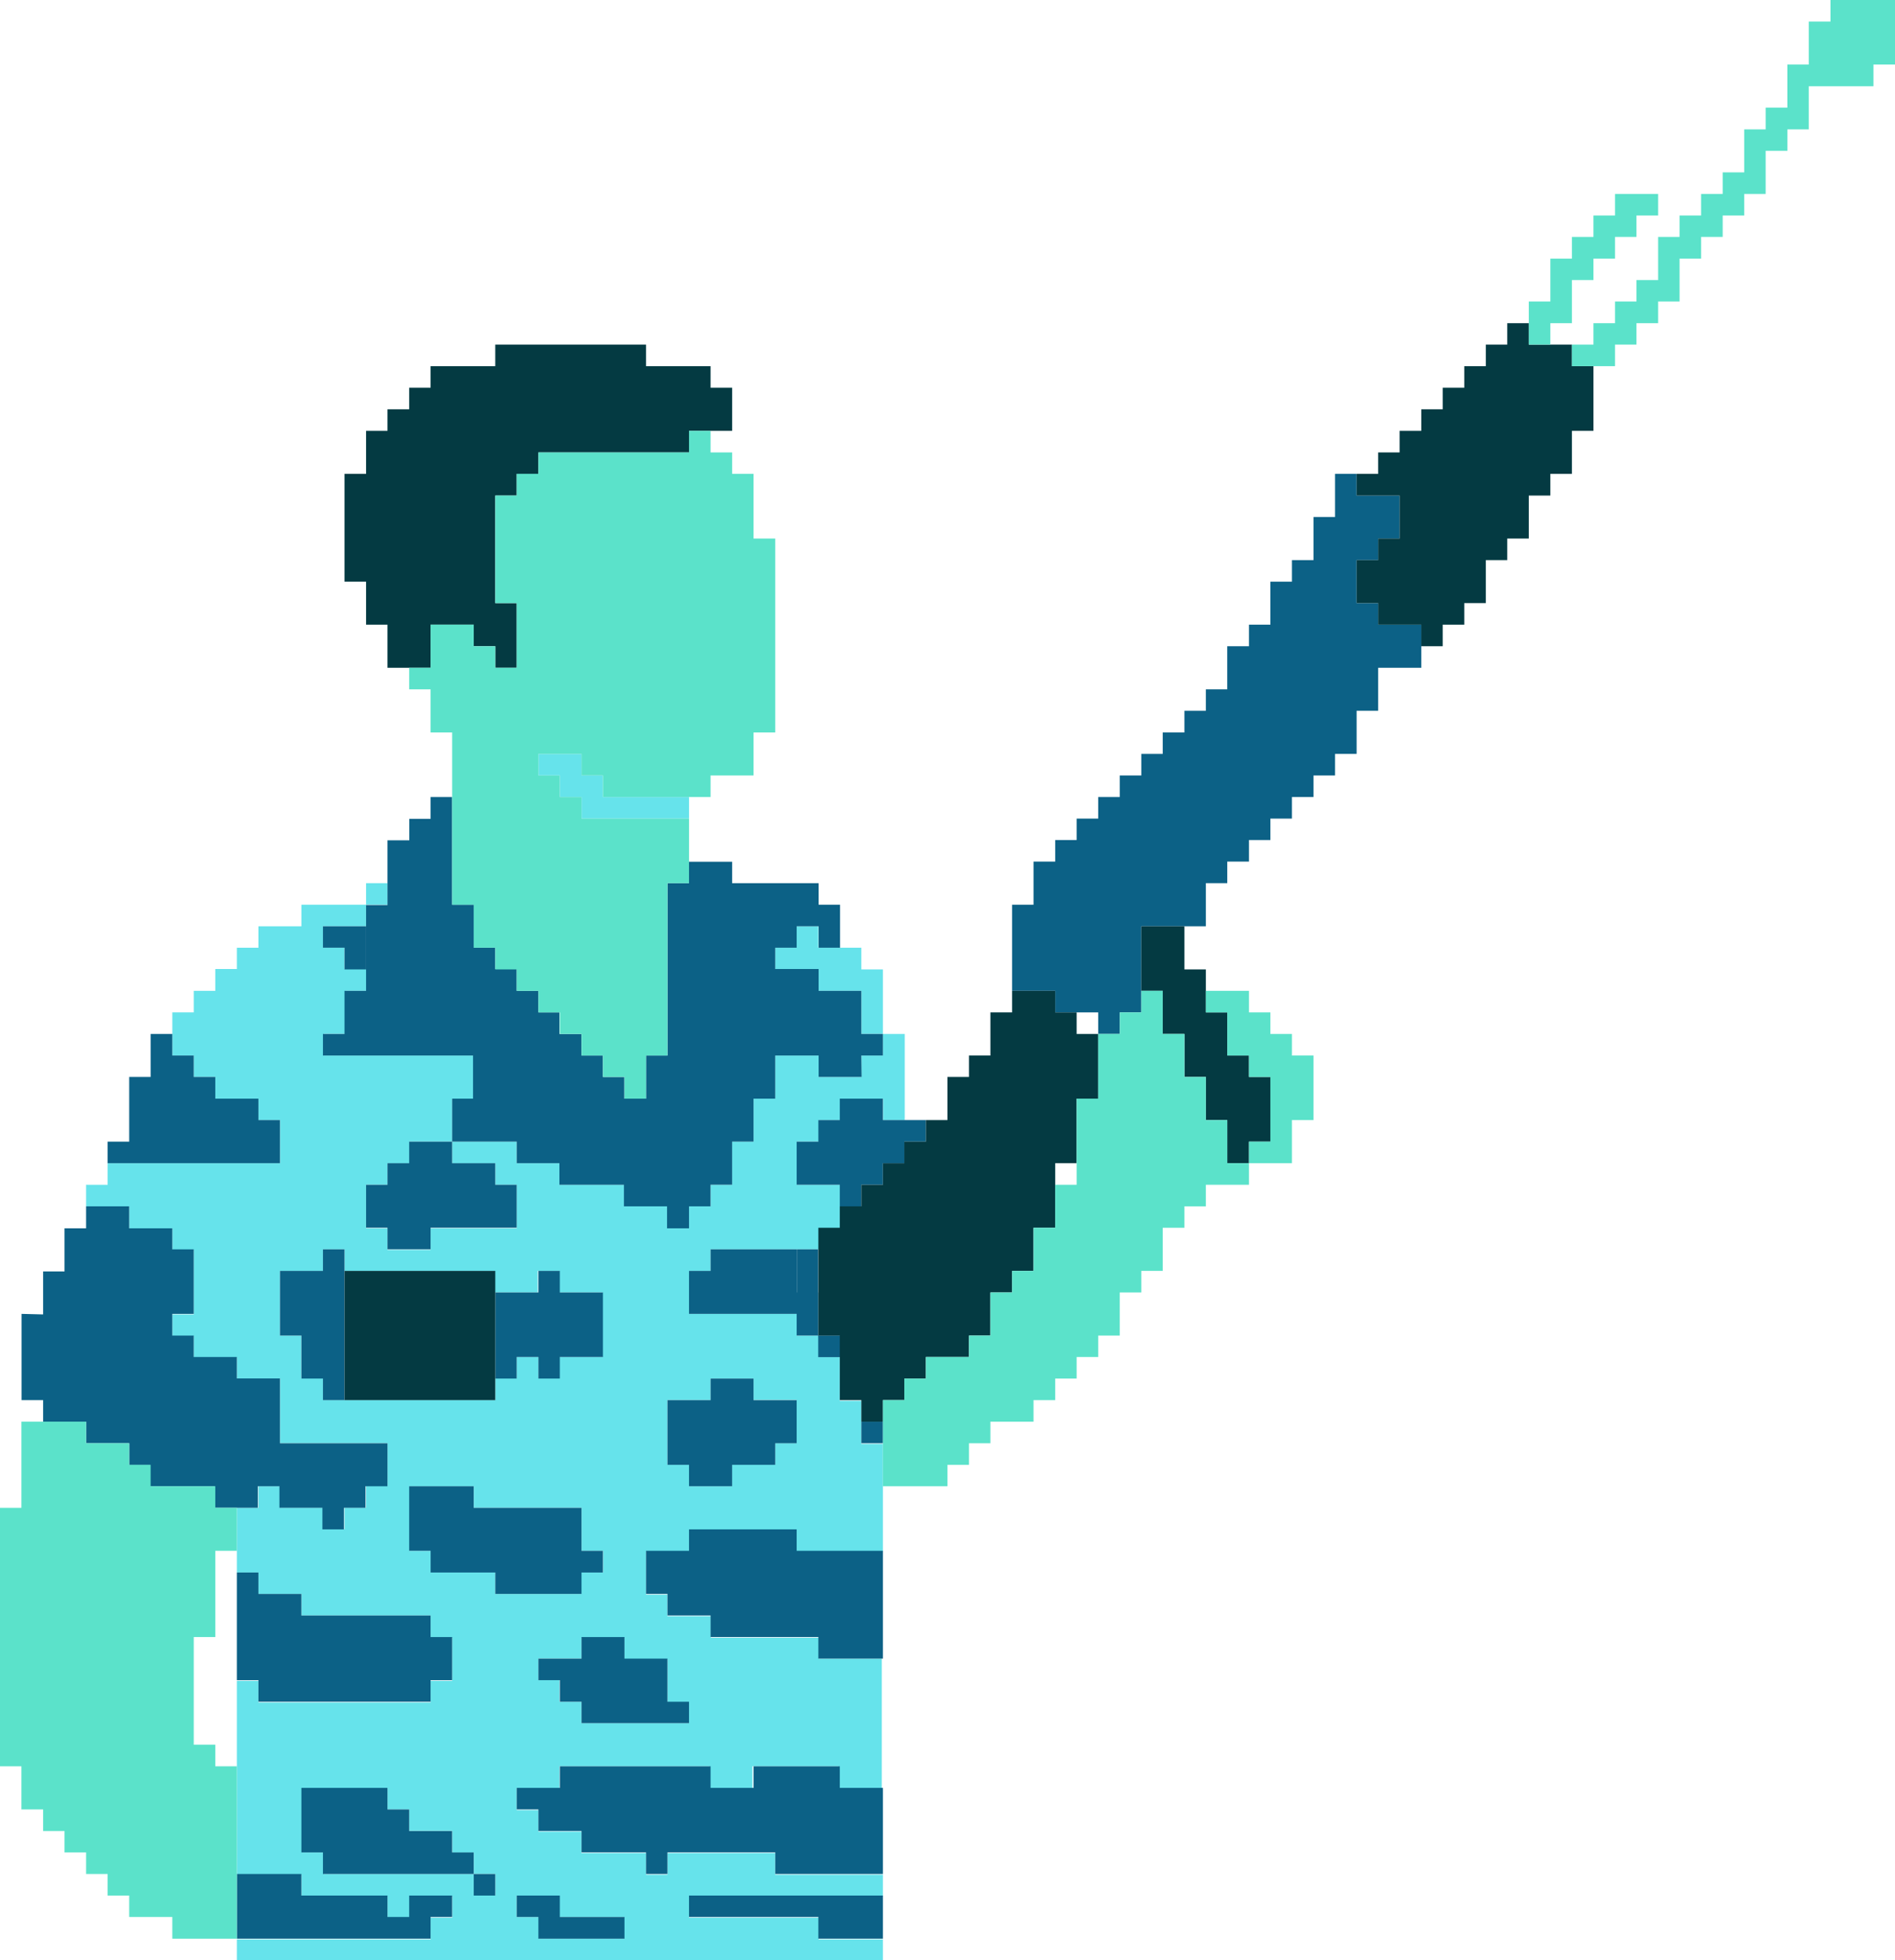 <svg xmlns="http://www.w3.org/2000/svg" viewBox="0 0 138.89 143.62"><defs><style>.cls-1{fill:#043a42;}.cls-2{fill:#66e3eb;}.cls-3{fill:#0c6186;}.cls-4{fill:#5be2ca;}</style></defs><g id="Capa_2" data-name="Capa 2"><g id="Layer_1" data-name="Layer 1"><polygon class="cls-1" points="26.83 34.72 26.83 33.15 26.83 31.57 28.4 31.57 28.4 29.99 29.99 29.99 29.99 28.41 31.56 28.41 31.56 26.83 33.14 26.83 34.72 26.83 36.3 26.83 36.3 25.25 37.87 25.25 39.46 25.25 41.03 25.25 42.62 25.25 44.19 25.25 45.77 25.25 47.35 25.25 47.35 26.83 48.92 26.83 50.5 26.83 52.08 26.83 52.08 28.41 53.66 28.41 53.66 29.99 53.66 31.57 52.08 31.57 50.5 31.57 50.5 33.15 48.92 33.15 47.35 33.15 45.77 33.15 44.19 33.15 42.62 33.15 41.03 33.15 39.46 33.15 39.46 34.72 37.87 34.72 37.87 36.31 36.3 36.31 36.3 37.88 36.3 39.46 36.3 41.04 36.3 42.62 36.3 44.19 37.87 44.19 37.87 45.77 37.87 47.35 37.87 48.93 36.3 48.93 36.3 47.35 34.72 47.35 34.72 45.77 33.14 45.77 31.56 45.77 31.56 47.35 31.56 48.93 29.99 48.93 28.4 48.93 28.4 47.35 28.4 45.77 26.83 45.77 26.83 44.19 26.83 42.62 25.25 42.62 25.25 41.04 25.25 39.46 25.25 37.88 25.25 36.31 25.25 34.72 26.83 34.72"/><path class="cls-2" d="M6.31,86.81v1.58H9.47V90h3.16v1.58H14.2v4.73H12.63v1.59H14.2v1.57h3.16V101h3.16v4.74H28.4v3.15H26.83v1.58H25.25v1.58H23.67v-1.58H20.52V108.9H18.94v1.58H17.36v4.74h1.58v1.57h3.15v1.58h9.47V120h1.58v3.16H31.56v1.58H18.94v-1.58H17.36v14.2h4.73v1.58H28.4v1.57H30v-1.57h3.15v1.57H31.56v1.59H17.36v1.57H64.71v-1.57H60v-1.59H50.5v-1.57H64.71v-1.58H56.82v-1.58h-7.9v1.58H47.35v-1.58H42.61v-1.58H39.46v-1.57H37.87V131H41v-1.58h11V131h3.15v-1.58h6.32V131h3.16v-9.47H60V120h-7.9v-1.58H48.92v-1.58H47.35v-3.16H50.5v-1.57h7.89v1.57h6.32v-7.88H63.13v-3.16H61.55V99.43H60V97.86H58.39V96.27H50.5V93.12h1.58V91.54H60V90h1.57V86.81H58.39V83.65H60V82.07h1.57V80.5h3.16v1.57h1.58V75.76H64.71v1.58H63.13v1.57H60V77.34H56.82V80.5H55.23v3.15H53.66v3.16H52.08v1.58H50.5V90H48.92V88.39H45.76V86.81H41V85.23H37.87V83.65H33.14v1.58H36.3v1.58h1.57V90H31.56v1.58H28.4V90H26.83V86.81H28.4V85.23H30V83.65h3.15V80.5h1.58V77.34h-11V75.76h1.58V72.6h1.58V71H25.25V69.44H23.67V67.87h3.16V66.29H22.09v1.58H18.94v1.57H17.36V71H15.78V72.6H14.2v1.58H12.63v3.16H14.2v1.57h1.58V80.5h3.16v1.57h1.58v3.16H7.89v1.58Zm47.35,20.52v1.57H50.5v-1.57H48.92v-4.74h3.16V101h3.15v1.58h3.16v3.16H56.82v1.58H53.66ZM50.5,126.26H42.61v-1.57H41v-1.58H39.46v-1.58h3.15V120h3.15v1.58h3.16v3.16H50.5Zm-11,15.79v-1.59H37.87v-1.57H41v1.57h4.73v1.59h-6.3Zm-17.37-6.32V131H28.4v1.58H30v1.57h3.15v1.58h1.58v1.58H36.3v1.58H34.72v-1.58h-11v-1.58ZM30,108.9h4.73v1.58h7.89v3.15h1.58v1.59H42.61v1.57H36.3v-1.57H31.56v-1.59H30V108.9ZM22.09,101V97.86H20.52V93.12h3.15V91.54h1.58v1.58h11V94.7h3.16V93.12H41V94.7h3.16v4.73H41V101H39.46V99.43H37.87V101H36.3v1.58H23.67V101Z"/><rect class="cls-2" x="26.83" y="64.71" width="1.58" height="1.58"/><polygon class="cls-2" points="47.35 59.98 45.77 59.98 44.19 59.98 42.62 59.98 42.62 58.4 41.03 58.4 41.03 56.82 39.46 56.82 39.46 55.24 41.03 55.24 42.62 55.24 42.62 56.82 44.19 56.82 44.19 58.4 45.77 58.4 47.35 58.4 48.92 58.4 50.5 58.4 50.5 59.98 48.92 59.98 47.35 59.98"/><polygon class="cls-2" points="63.13 74.18 63.13 72.6 61.55 72.6 59.98 72.6 59.98 71.03 58.39 71.03 56.82 71.03 56.82 69.44 58.39 69.44 58.39 67.87 59.98 67.87 59.98 69.44 61.55 69.44 63.13 69.44 63.13 71.03 64.71 71.03 64.71 72.6 64.71 74.18 64.71 75.76 63.13 75.76 63.13 74.18"/><polygon class="cls-3" points="18.94 116.79 20.52 116.79 22.09 116.79 22.09 118.37 23.67 118.37 25.25 118.37 26.83 118.37 28.4 118.37 29.99 118.37 31.56 118.37 31.56 119.95 33.14 119.95 33.14 121.53 33.14 123.11 31.56 123.11 31.56 124.69 29.99 124.69 28.4 124.69 26.83 124.69 25.25 124.69 23.67 124.69 22.09 124.69 20.52 124.69 18.94 124.69 18.94 123.11 17.36 123.11 17.36 121.53 17.36 119.95 17.36 118.37 17.36 116.79 17.36 115.22 18.94 115.22 18.94 116.79"/><polygon class="cls-3" points="17.36 85.23 15.78 85.23 14.2 85.23 12.63 85.23 11.04 85.23 9.47 85.23 7.89 85.23 7.89 83.65 9.47 83.65 9.47 82.07 9.47 80.5 9.47 78.91 11.04 78.91 11.04 77.34 11.04 75.76 12.63 75.76 12.63 77.34 14.2 77.34 14.2 78.91 15.78 78.91 15.78 80.5 17.36 80.5 18.94 80.5 18.94 82.07 20.52 82.07 20.52 83.65 20.52 85.23 18.94 85.23 17.36 85.23"/><polygon class="cls-3" points="20.52 137.31 22.09 137.31 22.09 138.89 23.67 138.89 25.25 138.89 26.83 138.89 28.4 138.89 28.4 140.46 29.99 140.46 29.99 138.89 31.56 138.89 33.14 138.89 33.14 140.46 31.56 140.46 31.56 142.05 29.99 142.05 28.4 142.05 26.83 142.05 25.25 142.05 23.67 142.05 22.09 142.05 20.52 142.05 18.94 142.05 17.36 142.05 17.36 140.46 17.36 138.89 17.36 137.31 18.94 137.31 20.52 137.31"/><polygon class="cls-3" points="23.67 91.54 25.25 91.54 25.25 93.12 25.25 94.7 25.25 96.27 25.25 97.86 25.25 99.43 25.25 101.01 25.25 102.59 23.67 102.59 23.67 101.01 22.09 101.01 22.09 99.43 22.09 97.86 20.52 97.86 20.52 96.27 20.52 94.7 20.52 93.12 22.09 93.12 23.67 93.12 23.67 91.54"/><polygon class="cls-3" points="25.25 69.44 23.67 69.44 23.67 67.87 25.25 67.87 26.83 67.87 26.83 69.44 26.83 71.03 25.25 71.03 25.25 69.44"/><polygon class="cls-3" points="31.56 137.31 29.99 137.31 28.4 137.31 26.83 137.31 25.25 137.31 23.67 137.31 23.67 135.73 22.09 135.73 22.09 134.16 22.09 132.58 22.09 131 23.67 131 25.25 131 26.83 131 28.4 131 28.4 132.58 29.99 132.58 29.99 134.16 31.56 134.16 33.14 134.16 33.14 135.73 34.72 135.73 34.72 137.31 33.14 137.31 31.56 137.31"/><polygon class="cls-3" points="34.72 85.23 36.3 85.23 36.3 86.81 37.87 86.81 37.87 88.39 37.87 89.96 36.3 89.96 34.72 89.96 33.14 89.96 31.56 89.96 31.56 91.54 29.99 91.54 28.4 91.54 28.4 89.96 26.83 89.96 26.83 88.39 26.83 86.81 28.4 86.81 28.4 85.23 29.99 85.23 29.99 83.65 31.56 83.65 33.14 83.65 33.14 85.23 34.72 85.23"/><rect class="cls-3" x="34.72" y="137.31" width="1.58" height="1.58"/><polygon class="cls-3" points="36.3 115.22 34.72 115.22 33.14 115.22 31.56 115.22 31.56 113.63 29.99 113.63 29.99 112.06 29.99 110.48 29.99 108.9 31.56 108.9 33.14 108.9 34.72 108.9 34.72 110.48 36.3 110.48 37.87 110.48 39.46 110.48 41.03 110.48 42.62 110.48 42.62 112.06 42.62 113.63 44.19 113.63 44.19 115.22 42.62 115.22 42.62 116.79 41.03 116.79 39.46 116.79 37.87 116.79 36.3 116.79 36.3 115.22"/><polygon class="cls-3" points="36.3 101.01 36.3 99.43 36.3 97.86 36.3 96.27 36.3 94.7 37.87 94.7 39.46 94.7 39.46 93.12 41.03 93.12 41.03 94.7 42.62 94.7 44.19 94.7 44.19 96.27 44.19 97.86 44.19 99.43 42.62 99.43 41.03 99.43 41.03 101.01 39.46 101.01 39.46 99.43 37.87 99.43 37.87 101.01 36.3 101.01"/><polygon class="cls-3" points="41.03 138.89 41.03 140.46 42.62 140.46 44.19 140.46 45.77 140.46 45.77 142.05 44.19 142.05 42.62 142.05 41.03 142.05 39.46 142.05 39.46 140.46 37.87 140.46 37.87 138.89 39.46 138.89 41.03 138.89"/><polygon class="cls-3" points="41.03 131 41.03 129.42 42.62 129.42 44.19 129.42 45.77 129.42 47.35 129.42 48.92 129.42 50.5 129.42 52.08 129.42 52.08 131 53.66 131 55.23 131 55.23 129.42 56.82 129.42 58.39 129.42 59.98 129.42 61.55 129.42 61.55 131 63.13 131 64.71 131 64.71 132.58 64.71 134.16 64.71 135.73 64.71 137.31 63.13 137.31 61.55 137.31 59.98 137.31 58.39 137.31 56.82 137.31 56.82 135.73 55.23 135.73 53.66 135.73 52.08 135.73 50.5 135.73 48.92 135.73 48.92 137.31 47.35 137.31 47.35 135.73 45.77 135.73 44.19 135.73 42.62 135.73 42.62 134.16 41.03 134.16 39.46 134.16 39.46 132.58 37.87 132.58 37.87 131 39.46 131 41.03 131"/><polygon class="cls-3" points="44.19 119.95 45.77 119.95 45.77 121.53 47.35 121.53 48.92 121.53 48.92 123.11 48.92 124.69 50.5 124.69 50.5 126.26 48.92 126.26 47.35 126.26 45.77 126.26 44.19 126.26 42.62 126.26 42.62 124.69 41.03 124.69 41.03 123.11 39.46 123.11 39.46 121.53 41.03 121.53 42.62 121.53 42.62 119.95 44.19 119.95"/><polygon class="cls-3" points="53.66 138.89 55.23 138.89 56.82 138.89 58.39 138.89 59.98 138.89 61.55 138.89 63.13 138.89 64.71 138.89 64.71 140.46 64.71 142.05 63.13 142.05 61.55 142.05 59.98 142.05 59.98 140.46 58.39 140.46 56.82 140.46 55.23 140.46 53.66 140.46 52.08 140.46 50.5 140.46 50.5 138.89 52.08 138.89 53.66 138.89"/><polygon class="cls-3" points="52.08 108.9 50.5 108.9 50.5 107.33 48.92 107.33 48.92 105.75 48.92 104.17 48.92 102.59 50.5 102.59 52.08 102.59 52.08 101.01 53.66 101.01 55.23 101.01 55.23 102.59 56.82 102.59 58.39 102.59 58.39 104.17 58.39 105.75 56.82 105.75 56.82 107.33 55.23 107.33 53.66 107.33 53.66 108.9 52.08 108.9"/><polygon class="cls-3" points="58.4 91.54 59.97 91.54 59.97 93.12 59.97 94.7 59.98 94.7 59.98 96.27 59.98 97.85 61.56 97.85 61.56 99.44 59.97 99.44 59.97 97.86 58.39 97.86 58.39 96.27 56.82 96.27 55.23 96.27 53.66 96.27 52.08 96.27 50.5 96.27 50.5 94.7 50.5 93.12 52.08 93.12 52.08 91.54 53.66 91.54 55.23 91.54 56.82 91.54 58.39 91.54 58.39 93.12 58.39 94.7 58.4 94.7 58.4 93.12 58.4 91.54"/><rect class="cls-3" x="63.13" y="104.17" width="1.58" height="1.58"/><path class="cls-3" d="M1.58,96.27v6.32H3.16v1.58H6.31v1.58H9.47v1.58H11v1.57h4.74v1.58h3.16v-3.15h0v1.57h1.58v1.58h3.15v1.58h1.58v-1.58h1.58V108.9H28.4v-3.15H20.52V101H17.36V99.43H14.2V97.86H12.63V96.27H14.2V91.54H12.63V90H9.47V88.39H6.31V90H4.73v1.58h0v1.58H3.16v3.15Zm4.73-4.73h0v1.58h0Z"/><path class="cls-3" d="M63.13,77.34h1.58V75.76H63.13V72.6H60V71H56.82V69.44h1.57V67.87H60v1.57h1.57V66.29H60V64.71H53.66V63.14H52.08v3.15h0V63.14H50.5v1.57H48.92V77.34H47.35V80.5H45.76V78.91H44.19V77.34H42.61V75.76H41V74.18H39.46V72.6H37.87V71H36.3V69.44H34.72V66.29H33.14V58.4H31.56V60H30v1.57H28.4v4.74H26.83V72.6H25.25v3.16H23.67v1.58h11V80.5H33.14v3.15h4.73v1.58H41v1.58h4.73v1.58h3.16V90H50.5V88.39h1.58V86.81h1.58V83.65h1.57V80.5h1.59V77.34H60v1.57h3.15Zm-7.9-7.9V67.87h0v1.57Zm-1.57,4.74h0v1.58h0Zm0-7.89v1.58h0V66.29Z"/><polygon class="cls-3" points="64.71 115.22 64.71 116.79 64.71 118.37 64.71 119.95 64.71 121.53 63.13 121.53 61.55 121.53 59.98 121.53 59.98 119.95 58.39 119.95 56.82 119.95 55.23 119.95 53.66 119.95 52.08 119.95 52.08 118.37 50.5 118.37 48.92 118.37 48.92 116.79 47.35 116.79 47.35 115.22 47.35 113.63 48.92 113.63 50.5 113.63 50.5 112.06 52.08 112.06 53.66 112.06 55.23 112.06 56.82 112.06 58.39 112.06 58.39 113.63 59.98 113.63 61.55 113.63 63.13 113.63 64.71 113.63 64.71 115.22"/><polygon class="cls-3" points="64.71 85.23 64.71 86.81 63.13 86.81 63.13 88.39 61.55 88.39 61.55 86.81 59.98 86.81 58.39 86.81 58.39 85.23 58.39 83.65 59.98 83.65 59.98 82.07 61.55 82.07 61.55 80.5 63.13 80.5 64.71 80.5 64.71 82.07 66.28 82.07 67.86 82.07 67.86 83.65 66.28 83.65 66.28 85.23 64.71 85.23"/><polygon class="cls-3" points="75.75 64.71 75.75 63.13 77.34 63.13 77.34 61.55 78.91 61.55 78.91 59.98 80.49 59.98 80.49 58.4 82.07 58.4 82.07 56.82 83.65 56.82 83.65 55.24 85.22 55.24 85.22 53.67 86.81 53.67 86.81 52.08 88.38 52.08 88.38 50.51 89.95 50.51 89.95 48.93 89.95 47.35 91.54 47.35 91.54 45.77 93.11 45.77 93.11 44.19 93.11 42.62 94.69 42.62 94.69 41.04 96.27 41.04 96.27 39.46 96.27 37.88 97.85 37.88 97.85 36.31 97.85 34.72 99.43 34.72 99.43 36.31 101.01 36.31 102.58 36.31 102.58 37.88 102.58 39.46 101.01 39.46 101.01 41.04 99.43 41.04 99.43 42.62 99.43 44.19 101.01 44.19 101.01 45.77 102.58 45.77 104.17 45.77 104.17 47.35 104.17 48.93 102.58 48.93 101.01 48.93 101.01 50.51 101.01 52.08 99.43 52.08 99.43 53.67 99.43 55.24 97.85 55.24 97.85 56.82 96.27 56.82 96.27 58.4 94.69 58.4 94.69 59.98 93.11 59.98 93.11 61.55 91.54 61.55 91.54 63.13 89.95 63.13 89.95 64.71 88.38 64.71 88.38 66.29 88.38 67.87 86.81 67.87 85.22 67.87 83.65 67.87 83.65 69.44 83.65 71.03 83.65 72.6 83.65 74.18 82.07 74.18 82.07 75.76 80.49 75.76 80.49 74.18 78.91 74.18 77.34 74.18 77.34 72.6 75.75 72.6 74.18 72.6 74.18 71.03 74.18 69.44 74.18 67.87 74.18 66.29 75.75 66.29 75.75 64.71"/><polygon class="cls-1" points="26.83 93.12 28.4 93.12 29.99 93.12 31.56 93.12 33.14 93.12 34.72 93.12 36.3 93.12 36.3 94.7 36.3 96.27 36.3 97.86 36.3 99.43 36.3 101.01 36.3 102.59 34.72 102.59 33.14 102.59 31.56 102.59 29.99 102.59 28.4 102.59 26.83 102.59 25.25 102.59 25.25 101.01 25.25 99.43 25.25 97.86 25.25 96.27 25.25 94.7 25.25 93.12 26.83 93.12"/><polygon class="cls-1" points="61.55 88.39 63.13 88.39 63.13 86.81 64.71 86.81 64.71 85.23 66.28 85.23 66.28 83.65 67.86 83.65 67.86 82.07 69.44 82.07 69.44 80.5 69.44 78.91 71.02 78.91 71.02 77.34 72.59 77.34 72.59 75.76 72.59 74.18 74.18 74.18 74.18 72.6 75.75 72.6 77.34 72.6 77.34 74.18 78.91 74.18 78.91 75.76 80.49 75.76 80.49 77.34 80.49 78.91 80.49 80.5 78.91 80.5 78.91 82.07 78.91 83.65 78.91 85.23 77.34 85.23 77.34 86.81 77.34 88.39 77.34 89.96 75.75 89.96 75.75 91.54 75.75 93.12 74.18 93.12 74.18 94.7 72.59 94.7 72.59 96.27 72.59 97.86 71.02 97.86 71.02 99.43 69.44 99.43 67.86 99.43 67.86 101.01 66.28 101.01 66.28 102.59 64.71 102.59 64.71 104.17 63.13 104.17 63.13 102.59 61.55 102.59 61.55 101.01 61.55 99.43 61.55 97.86 59.98 97.86 59.98 96.27 59.98 94.7 59.98 93.12 59.98 91.54 59.98 89.96 61.55 89.96 61.55 88.39"/><polygon class="cls-1" points="86.81 67.87 86.81 69.44 86.81 71.03 88.38 71.03 88.38 72.6 88.38 74.18 89.95 74.18 89.95 75.76 89.95 77.34 91.54 77.34 91.54 78.91 93.11 78.91 93.11 80.5 93.11 82.07 93.11 83.65 91.54 83.65 91.54 85.23 89.95 85.23 89.95 83.65 89.95 82.07 88.38 82.07 88.38 80.5 88.38 78.91 86.81 78.91 86.81 77.34 86.81 75.76 85.22 75.76 85.22 74.18 85.22 72.6 83.65 72.6 83.65 71.03 83.65 69.44 83.65 67.87 85.22 67.87 86.81 67.87"/><polygon class="cls-1" points="101.01 33.15 102.58 33.15 102.58 31.57 104.17 31.57 104.17 29.99 105.74 29.99 105.74 28.41 107.32 28.41 107.32 26.83 108.9 26.83 108.9 25.25 110.47 25.25 110.47 23.68 112.05 23.68 112.05 25.25 113.63 25.25 115.21 25.25 115.21 26.83 116.79 26.83 116.79 28.41 116.79 29.99 116.79 31.57 115.21 31.57 115.21 33.15 115.21 34.72 113.63 34.72 113.63 36.31 112.05 36.31 112.05 37.88 112.05 39.46 110.47 39.46 110.47 41.04 108.9 41.04 108.9 42.62 108.9 44.19 107.32 44.19 107.32 45.77 105.74 45.77 105.74 47.35 104.17 47.35 104.17 45.77 102.58 45.77 101.01 45.77 101.01 44.19 99.43 44.19 99.43 42.62 99.43 41.04 101.01 41.04 101.01 39.46 102.58 39.46 102.58 37.88 102.58 36.31 101.01 36.31 99.43 36.31 99.43 34.72 101.01 34.72 101.01 33.15"/><polygon class="cls-4" points="1.57 110.48 1.57 108.9 1.57 107.33 1.57 105.75 1.57 104.17 3.16 104.17 4.73 104.17 6.31 104.17 6.31 105.75 7.89 105.75 9.47 105.75 9.47 107.33 11.04 107.33 11.04 108.9 12.63 108.9 14.2 108.9 15.78 108.9 15.78 110.48 17.36 110.48 17.36 112.06 17.36 113.63 15.78 113.63 15.78 115.22 15.78 116.79 15.78 118.37 15.78 119.95 14.2 119.95 14.2 121.53 14.2 123.11 14.2 124.69 14.2 126.26 14.2 127.84 15.78 127.84 15.78 129.42 17.36 129.42 17.36 131 17.36 132.58 17.36 134.16 17.36 135.73 17.36 137.31 17.36 138.89 17.36 140.46 17.36 142.05 15.78 142.05 14.2 142.05 12.63 142.05 12.63 140.46 11.04 140.46 9.47 140.46 9.47 138.89 7.89 138.89 7.89 137.31 6.31 137.31 6.31 135.73 4.73 135.73 4.73 134.16 3.16 134.16 3.16 132.58 1.57 132.58 1.57 131 1.57 129.42 0 129.42 0 127.84 0 126.26 0 124.69 0 123.11 0 121.53 0 119.95 0 118.37 0 116.79 0 115.22 0 113.63 0 112.06 0 110.48 1.57 110.48"/><polygon class="cls-4" points="31.56 47.35 31.56 45.77 33.14 45.77 34.72 45.77 34.72 47.35 36.3 47.35 36.3 48.93 37.87 48.93 37.87 47.35 37.87 45.77 37.87 44.19 36.3 44.19 36.3 42.62 36.3 41.04 36.3 39.46 36.3 37.88 36.3 36.31 37.87 36.31 37.87 34.72 39.46 34.72 39.46 33.15 41.03 33.15 42.62 33.15 44.19 33.15 45.77 33.15 47.35 33.15 48.92 33.15 50.5 33.15 50.5 31.57 52.08 31.57 52.08 33.15 53.66 33.15 53.66 34.72 55.23 34.72 55.23 36.31 55.23 37.88 55.23 39.46 56.82 39.46 56.82 41.04 56.82 42.62 56.82 44.19 56.82 45.77 56.82 47.35 56.82 48.93 56.82 50.51 56.82 52.08 56.82 53.67 55.23 53.67 55.23 55.24 55.23 56.82 53.66 56.82 52.08 56.82 52.08 58.4 50.5 58.4 48.92 58.4 47.35 58.4 45.77 58.4 44.19 58.4 44.19 56.82 42.62 56.82 42.62 55.24 41.03 55.24 39.46 55.24 39.46 56.82 41.03 56.82 41.03 58.4 42.62 58.4 42.62 59.98 44.19 59.98 45.77 59.98 47.35 59.98 48.92 59.98 50.5 59.98 50.5 61.55 50.5 63.13 50.5 64.71 48.92 64.71 48.92 66.29 48.92 67.87 48.92 69.44 48.92 71.03 48.92 72.6 48.92 74.18 48.92 75.76 48.92 77.34 47.35 77.34 47.35 78.91 47.35 80.5 45.77 80.5 45.77 78.91 44.19 78.91 44.19 77.34 42.62 77.34 42.62 75.76 41.03 75.76 41.03 74.18 39.46 74.18 39.46 72.6 37.87 72.6 37.87 71.03 36.3 71.03 36.3 69.44 34.72 69.44 34.72 67.87 34.72 66.29 33.14 66.29 33.14 64.71 33.14 63.13 33.14 61.55 33.14 59.98 33.14 58.4 33.14 56.82 33.14 55.24 33.14 53.67 31.56 53.67 31.56 52.08 31.56 50.51 29.99 50.51 29.99 48.93 31.56 48.93 31.56 47.35"/><polygon class="cls-4" points="66.28 101.01 67.86 101.01 67.86 99.43 69.44 99.43 71.02 99.43 71.02 97.86 72.59 97.86 72.59 96.27 72.59 94.7 74.18 94.7 74.18 93.12 75.75 93.12 75.75 91.54 75.75 89.96 77.34 89.96 77.34 88.39 77.34 86.81 78.91 86.81 78.91 85.23 78.91 83.65 78.91 82.07 78.91 80.5 80.49 80.5 80.49 78.91 80.49 77.34 80.49 75.76 82.07 75.76 82.07 74.18 83.65 74.18 83.65 72.6 85.22 72.6 85.22 74.18 85.22 75.76 86.81 75.76 86.81 77.34 86.81 78.91 88.38 78.91 88.38 80.5 88.38 82.07 89.95 82.07 89.95 83.65 89.95 85.23 91.54 85.23 91.54 86.81 89.95 86.81 88.38 86.81 88.38 88.39 86.81 88.39 86.81 89.96 85.22 89.96 85.22 91.54 85.22 93.12 83.65 93.12 83.65 94.7 82.07 94.7 82.07 96.27 82.07 97.86 80.49 97.86 80.49 99.43 78.91 99.43 78.91 101.01 77.34 101.01 77.34 102.59 75.75 102.59 75.75 104.17 74.18 104.17 72.59 104.17 72.59 105.75 71.02 105.75 71.02 107.33 69.44 107.33 69.44 108.9 67.86 108.9 66.28 108.9 64.71 108.9 64.71 107.33 64.71 105.75 64.71 104.17 64.71 102.59 66.28 102.59 66.28 101.01"/><polygon class="cls-4" points="93.11 83.65 93.11 82.07 93.11 80.5 93.11 78.91 91.54 78.91 91.54 77.34 89.95 77.34 89.95 75.76 89.95 74.18 88.38 74.18 88.38 72.6 89.95 72.6 91.54 72.6 91.54 74.18 93.11 74.18 93.11 75.76 94.69 75.76 94.69 77.34 96.27 77.34 96.27 78.91 96.27 80.5 96.27 82.07 94.69 82.07 94.69 83.65 94.69 85.23 93.11 85.23 91.54 85.23 91.54 83.65 93.11 83.65"/><polygon class="cls-4" points="113.63 20.52 113.63 18.95 115.21 18.95 115.21 17.36 116.79 17.36 116.79 15.79 118.37 15.79 118.37 14.21 119.94 14.21 121.53 14.21 121.53 15.79 119.94 15.79 119.94 17.36 118.37 17.36 118.37 18.95 116.79 18.95 116.79 20.52 115.21 20.52 115.21 22.09 115.21 23.68 113.63 23.68 113.63 25.25 112.05 25.25 112.05 23.68 112.05 22.09 113.63 22.09 113.63 20.52"/><polygon class="cls-4" points="116.79 23.68 118.37 23.68 118.37 22.09 119.94 22.09 119.94 20.52 121.53 20.52 121.53 18.95 121.53 17.36 123.1 17.36 123.1 15.79 124.68 15.79 124.68 14.21 126.26 14.21 126.26 12.63 127.84 12.63 127.84 11.05 127.84 9.48 129.41 9.48 129.41 7.89 131 7.89 131 6.32 131 4.73 132.57 4.73 132.57 3.16 132.57 1.58 134.16 1.58 134.16 0 135.73 0 137.31 0 138.89 0 138.89 1.58 138.89 3.16 138.89 4.73 137.31 4.73 137.31 6.32 135.73 6.32 134.16 6.32 132.57 6.32 132.57 7.89 132.57 9.48 131 9.48 131 11.05 129.41 11.05 129.41 12.63 129.41 14.21 127.84 14.21 127.84 15.79 126.26 15.79 126.26 17.36 124.68 17.36 124.68 18.95 123.1 18.95 123.1 20.52 123.1 22.09 121.53 22.09 121.53 23.68 119.94 23.68 119.94 25.25 118.37 25.25 118.37 26.83 116.79 26.83 115.21 26.83 115.21 25.25 116.79 25.25 116.79 23.68"/></g></g></svg>